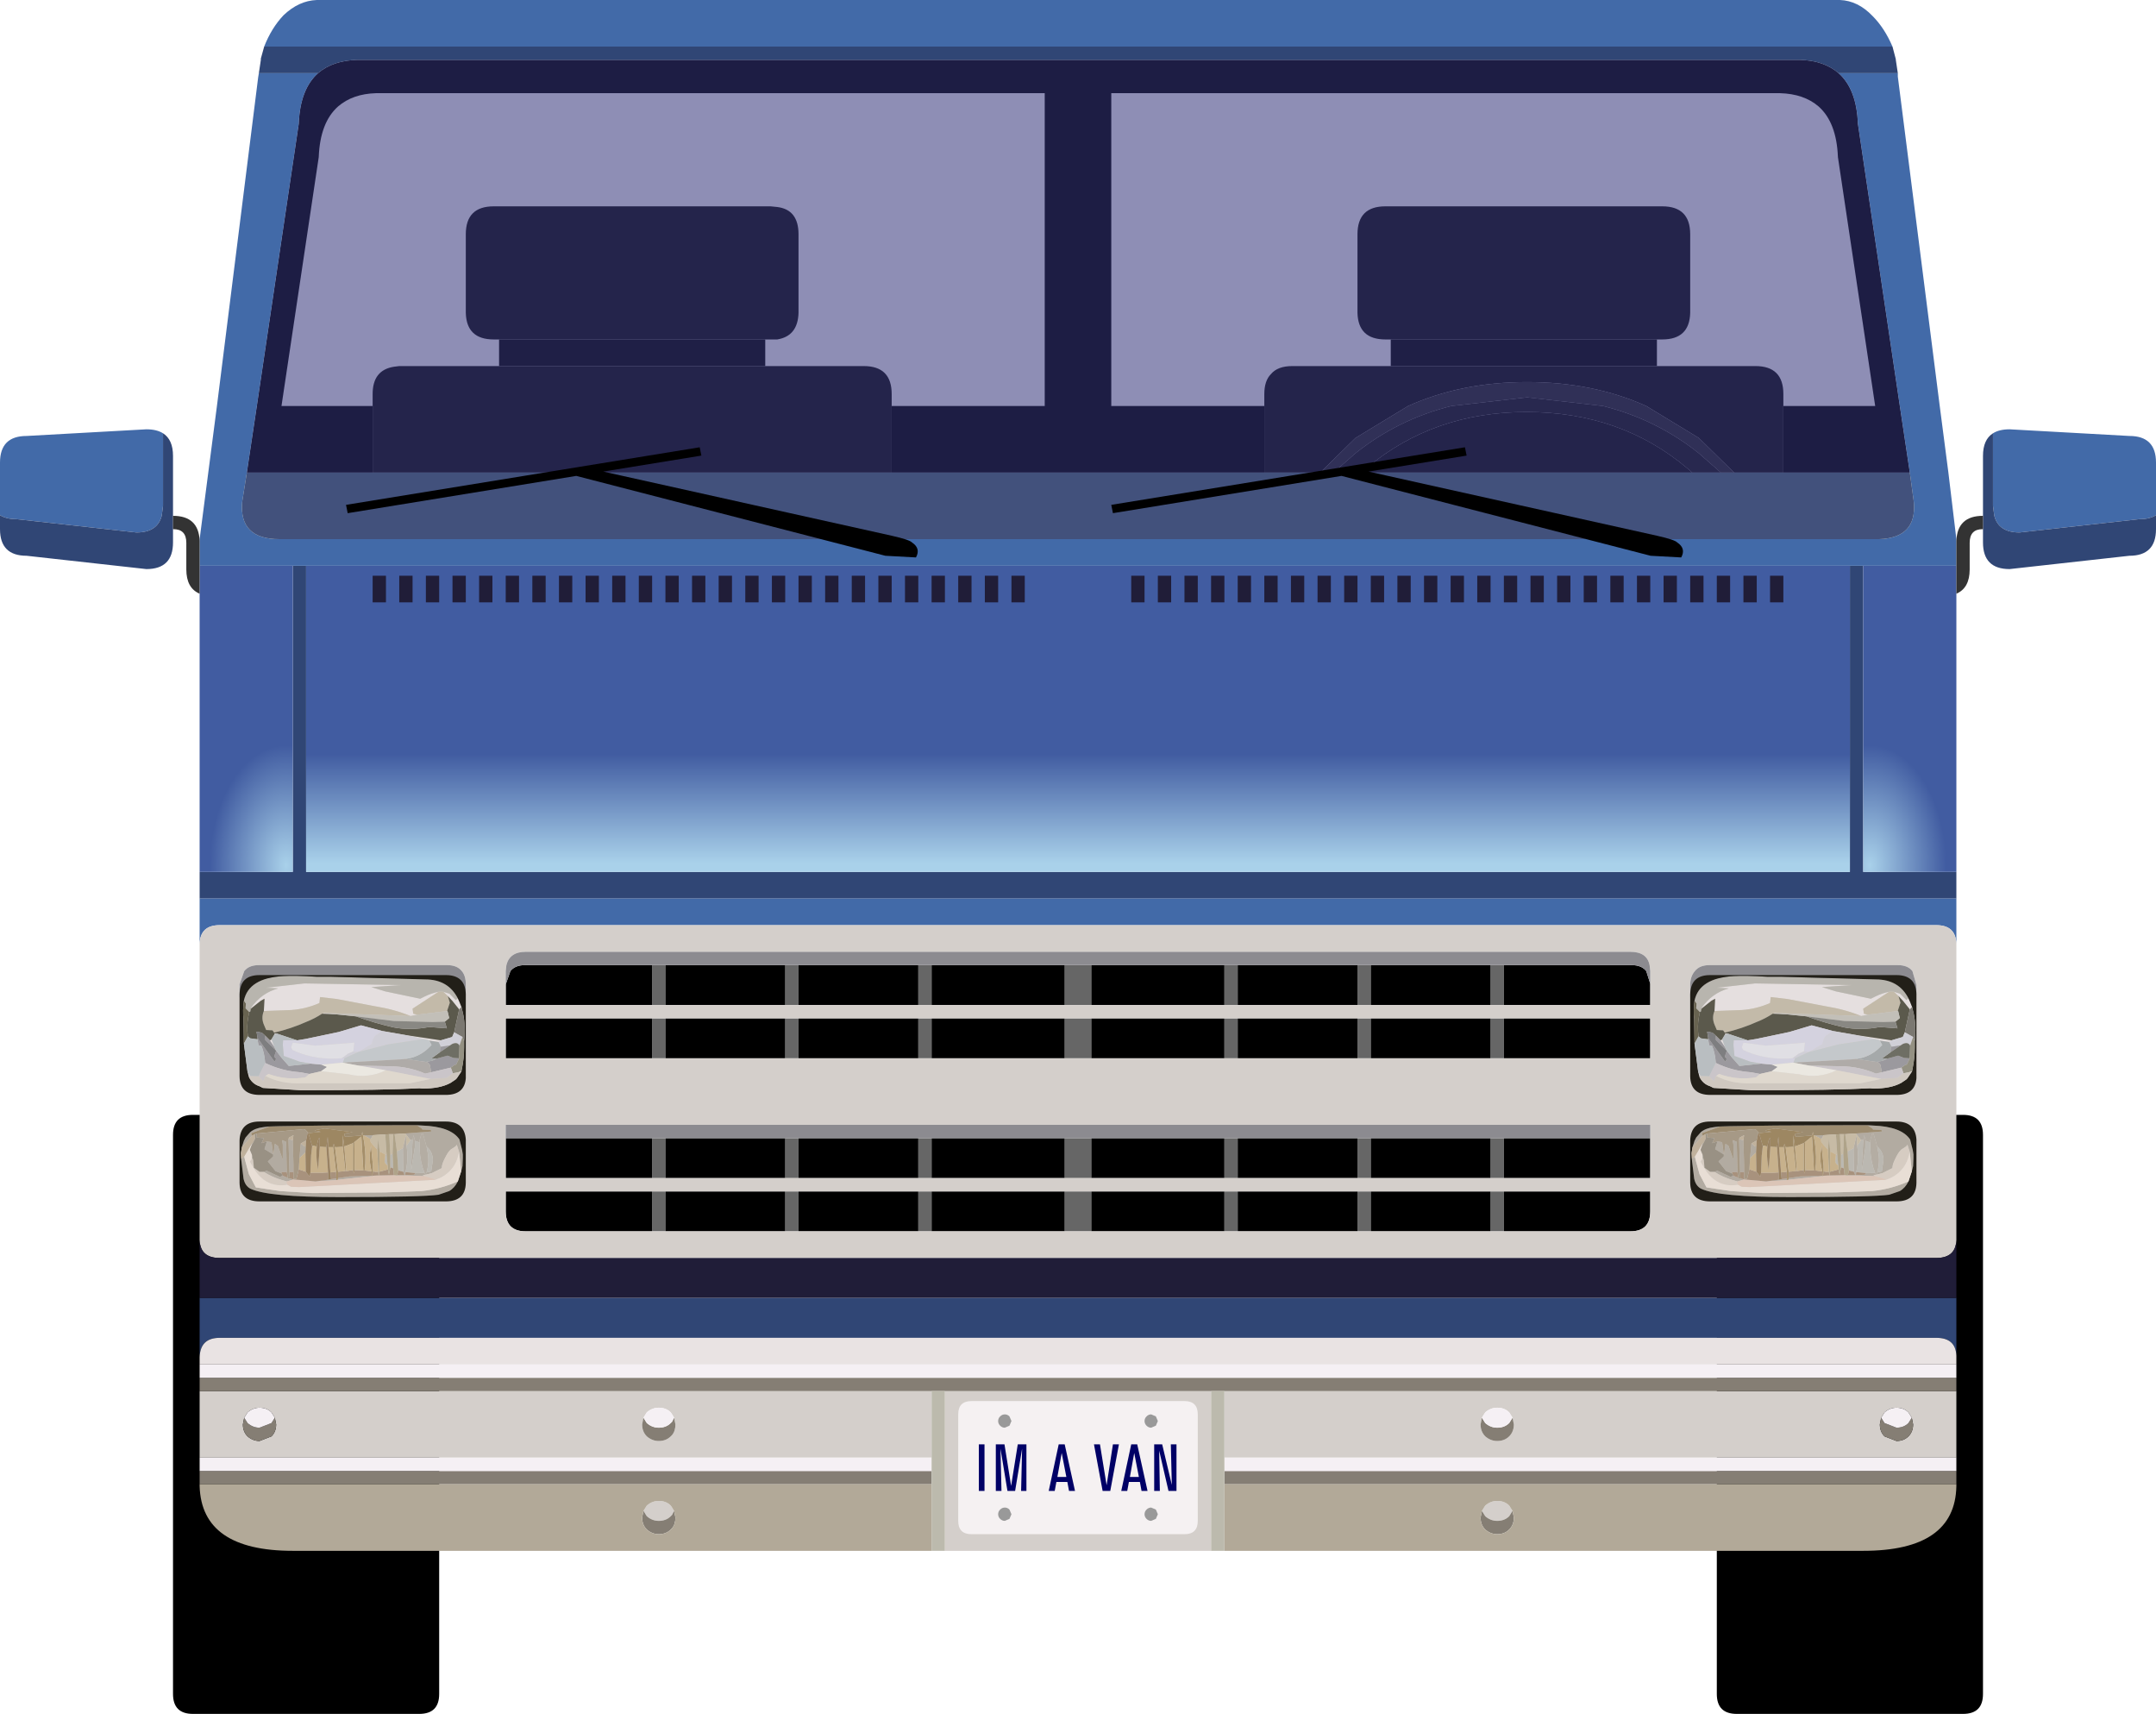 <?xml version="1.0" encoding="UTF-8" standalone="no"?>
<svg xmlns:ffdec="https://www.free-decompiler.com/flash" xmlns:xlink="http://www.w3.org/1999/xlink" ffdec:objectType="frame" height="128.75px" width="162.0px" xmlns="http://www.w3.org/2000/svg">
  <g transform="matrix(1.0, 0.0, 0.0, 1.0, 81.0, 58.25)">
    <use ffdec:characterId="1024" ffdec:characterName="VanTireMC" height="45.0" transform="matrix(1.0, 0.0, 0.0, 1.0, 48.0, 25.5)" width="20.0" xlink:href="#sprite0"/>
    <use ffdec:characterId="1024" ffdec:characterName="VanTireMC" height="45.0" transform="matrix(1.0, 0.0, 0.0, 1.0, -68.0, 25.5)" width="20.0" xlink:href="#sprite0"/>
    <use ffdec:characterId="677" height="116.5" transform="matrix(1.0, 0.0, 0.0, 1.0, -81.0, -58.25)" width="162.0" xlink:href="#sprite1"/>
  </g>
  <defs>
    <g id="sprite0" transform="matrix(1.0, 0.0, 0.0, 1.0, 10.0, 22.5)">
      <use ffdec:characterId="1023" height="45.0" transform="matrix(1.0, 0.0, 0.0, 1.0, -10.0, -22.5)" width="20.0" xlink:href="#shape0"/>
    </g>
    <g id="shape0" transform="matrix(1.0, 0.0, 0.0, 1.0, 10.0, 22.5)">
      <path d="M8.5 -22.5 Q10.0 -22.5 10.0 -21.0 L10.0 21.0 Q10.0 22.5 8.5 22.5 L-8.5 22.5 Q-10.0 22.5 -10.0 21.0 L-10.0 -21.0 Q-10.0 -22.5 -8.5 -22.5 L8.5 -22.5" fill="#000000" fill-rule="evenodd" stroke="none"/>
    </g>
    <g id="sprite1" transform="matrix(1.0, 0.0, 0.0, 1.0, 81.0, 58.25)">
      <use ffdec:characterId="662" height="116.5" transform="matrix(1.0, 0.0, 0.0, 1.0, -66.0, -58.25)" width="132.0" xlink:href="#shape1"/>
      <use ffdec:characterId="664" height="36.0" transform="matrix(1.0, 0.0, 0.0, 1.0, -62.8, -53.75)" width="125.6" xlink:href="#sprite2"/>
      <use ffdec:characterId="666" height="18.0" transform="matrix(0.5, 0.0, 0.0, 0.5, -63.0, 15.0)" width="34.0" xlink:href="#sprite3"/>
      <use ffdec:characterId="666" height="18.0" transform="matrix(0.5, 0.0, 0.0, 0.5, 46.0, 15.0)" width="34.0" xlink:href="#sprite3"/>
      <use ffdec:characterId="668" height="12.0" transform="matrix(0.5, 0.0, 0.0, 0.5, -63.0, 26.0)" width="34.0" xlink:href="#sprite4"/>
      <use ffdec:characterId="668" height="12.0" transform="matrix(0.5, 0.0, 0.0, 0.5, 46.0, 26.0)" width="34.0" xlink:href="#sprite4"/>
      <use ffdec:characterId="670" height="20.0" transform="matrix(0.5, 0.0, 0.0, 0.5, -9.0, 47.0)" width="36.0" xlink:href="#sprite5"/>
      <use ffdec:characterId="672" height="4.0" transform="matrix(0.5, 0.0, 0.0, 0.5, -53.0, -15.0)" width="98.0" xlink:href="#sprite6"/>
      <use ffdec:characterId="672" height="4.0" transform="matrix(0.5, 0.0, 0.0, 0.5, 4.0, -15.0)" width="98.0" xlink:href="#sprite6"/>
      <use ffdec:characterId="674" height="16.85" transform="matrix(0.5, 0.0, 0.0, 0.5, 2.5, -24.65)" width="85.9" xlink:href="#sprite7"/>
      <use ffdec:characterId="674" height="16.85" transform="matrix(0.5, 0.0, 0.0, 0.5, -55.0, -24.65)" width="85.9" xlink:href="#sprite7"/>
      <use ffdec:characterId="676" height="24.7" transform="matrix(0.5, 0.0, 0.0, 0.5, 66.0, -26.0)" width="30.0" xlink:href="#sprite8"/>
      <use ffdec:characterId="676" height="24.7" transform="matrix(-0.5, 0.0, 0.0, 0.5, -66.0, -26.0)" width="30.0" xlink:href="#sprite8"/>
    </g>
    <g id="shape1" transform="matrix(1.0, 0.0, 0.0, 1.0, 66.0, 58.25)">
      <path d="M53.0 -27.75 L58.35 -27.75 59.9 -27.75 57.1 -46.45 Q57.0 -49.05 55.65 -50.25 54.55 -51.2 52.75 -51.25 L2.5 -51.25 2.5 -27.75 12.0 -27.75 14.0 -27.75 14.0 -22.75 12.0 -22.75 -0.05 -22.75 -3.05 -22.75 -11.0 -22.75 -11.5 -22.75 -14.0 -22.75 -14.0 -27.75 -11.5 -27.75 -11.0 -27.75 -3.05 -27.75 -2.5 -27.75 -2.5 -51.25 -52.75 -51.25 Q-54.5 -51.2 -55.6 -50.25 -56.95 -49.05 -57.05 -46.45 L-59.85 -27.75 -53.0 -27.75 -53.0 -22.75 -60.6 -22.75 -62.1 -22.75 -62.45 -22.75 -61.7 -27.75 -58.55 -48.95 Q-58.45 -51.55 -57.1 -52.75 -56.0 -53.7 -54.15 -53.75 L-34.2 -53.75 -30.5 -53.75 -22.6 -53.75 -18.5 -53.75 -11.5 -53.75 -11.0 -53.75 -3.05 -53.75 -0.05 -53.75 12.0 -53.75 14.5 -53.75 54.25 -53.75 Q56.05 -53.7 57.15 -52.75 58.5 -51.55 58.6 -48.95 L61.75 -27.75 62.5 -22.75 62.1 -22.75 60.6 -22.75 53.0 -22.75 53.0 -27.75" fill="#1e1e1e" fill-rule="evenodd" stroke="none"/>
      <path d="M57.15 -52.75 Q56.05 -53.7 54.25 -53.75 L14.5 -53.75 12.0 -53.75 -0.05 -53.75 -3.05 -53.75 -11.0 -53.75 -11.5 -53.75 -18.5 -53.75 -22.6 -53.75 -30.5 -53.75 -34.2 -53.75 -54.15 -53.75 Q-56.0 -53.7 -57.1 -52.75 L-61.55 -52.75 -61.4 -53.75 -61.4 -53.85 -61.15 -54.75 -34.2 -54.75 -30.5 -54.75 -22.6 -54.75 -18.5 -54.75 -11.5 -54.75 -11.0 -54.75 -3.05 -54.75 -0.05 -54.75 12.0 -54.75 14.5 -54.75 61.2 -54.75 61.45 -53.8 61.45 -53.75 61.6 -52.75 57.15 -52.75 M66.0 7.25 L66.0 9.25 -66.0 9.25 -66.0 7.25 -59.0 7.25 -59.0 4.25 -59.0 4.0 -59.0 3.5 -59.0 0.0 -59.0 -0.75 -59.0 -1.0 -59.0 -15.75 -58.0 -15.75 -58.0 -1.0 -58.0 -0.75 -58.0 0.0 -58.0 3.5 -58.0 4.0 -58.0 4.25 -58.0 7.25 58.0 7.25 58.0 4.25 58.0 4.0 58.0 3.5 58.0 0.0 58.0 -0.75 58.0 -1.0 58.0 -15.75 59.0 -15.75 59.0 -1.0 59.0 -0.75 59.0 0.0 59.0 3.5 59.0 4.0 59.0 4.25 59.0 7.25 66.0 7.25 M66.0 39.25 L66.0 43.6 Q65.95 42.25 64.5 42.25 L14.5 42.25 12.0 42.25 -0.05 42.25 -3.05 42.25 -11.0 42.25 -11.5 42.25 -18.5 42.25 -22.6 42.25 -30.5 42.25 -34.2 42.25 -64.5 42.25 Q-65.95 42.25 -66.0 43.7 L-66.0 39.25 -34.2 39.25 -30.5 39.25 -22.6 39.25 -18.5 39.25 -11.5 39.25 -11.0 39.25 -3.05 39.25 -0.05 39.25 12.0 39.25 14.5 39.25 66.0 39.25" fill="#304675" fill-rule="evenodd" stroke="none"/>
      <path d="M62.5 -22.75 L61.75 -27.75 58.6 -48.95 Q58.5 -51.55 57.15 -52.75 L61.6 -52.75 61.6 -52.5 64.75 -27.75 65.4 -22.75 66.0 -17.75 66.0 -15.75 59.0 -15.75 58.0 -15.75 52.0 -15.75 50.4 -15.75 17.0 -15.75 15.5 -15.75 14.5 -15.75 12.0 -15.75 -0.05 -15.75 -3.05 -15.75 -11.0 -15.75 -11.5 -15.75 -18.5 -15.75 -22.6 -15.75 -30.5 -15.75 -34.2 -15.75 -58.0 -15.75 -59.0 -15.75 -66.0 -15.75 -66.0 -17.75 -65.35 -22.75 -64.7 -27.75 -61.6 -52.45 -61.55 -52.75 -57.1 -52.75 Q-58.45 -51.55 -58.55 -48.95 L-61.7 -27.75 -62.45 -22.75 -62.8 -20.55 Q-63.05 -17.75 -60.0 -17.75 L-34.2 -17.75 -30.5 -17.75 -22.6 -17.75 -18.5 -17.75 -11.5 -17.75 -11.0 -17.75 -3.05 -17.75 -0.05 -17.75 12.0 -17.75 14.5 -17.75 15.75 -17.75 17.65 -17.75 49.8 -17.75 51.75 -17.75 60.2 -17.75 Q63.05 -17.85 62.8 -20.55 L62.5 -22.75 M-61.15 -54.75 Q-60.6 -56.15 -59.7 -57.1 -58.55 -58.2 -57.2 -58.25 L-56.85 -58.25 -34.2 -58.25 -30.5 -58.25 -22.6 -58.25 -18.5 -58.25 -11.5 -58.25 -11.0 -58.25 -3.05 -58.25 -0.05 -58.25 12.0 -58.25 14.5 -58.25 57.25 -58.25 Q58.6 -58.2 59.7 -57.05 60.6 -56.15 61.2 -54.75 L14.5 -54.75 12.0 -54.75 -0.05 -54.75 -3.05 -54.75 -11.0 -54.75 -11.5 -54.75 -18.5 -54.75 -22.6 -54.75 -30.5 -54.75 -34.2 -54.75 -61.15 -54.75 M66.0 9.25 L66.0 12.65 Q65.95 11.25 64.5 11.25 L-64.5 11.25 Q-65.95 11.25 -66.0 12.65 L-66.0 9.25 66.0 9.25" fill="#426aa8" fill-rule="evenodd" stroke="none"/>
      <path d="M53.0 -27.75 L53.0 -22.75 49.3 -22.75 46.65 -25.35 42.7 -27.75 Q38.7 -29.55 33.75 -29.55 28.8 -29.55 24.8 -27.75 L20.85 -25.35 18.2 -22.75 14.5 -22.75 14.0 -22.75 14.0 -27.75 14.0 -27.9 14.0 -28.65 Q14.0 -29.65 14.5 -30.15 15.0 -30.75 16.1 -30.75 L21.55 -30.75 23.5 -30.75 43.5 -30.75 45.45 -30.75 50.9 -30.75 Q53.0 -30.75 53.0 -28.65 L53.0 -27.9 53.0 -27.75 M-53.0 -22.75 L-53.0 -27.75 -53.0 -27.9 -53.0 -28.65 Q-53.0 -30.45 -51.4 -30.7 L-51.0 -30.75 -45.45 -30.75 -43.5 -30.75 -34.2 -30.75 -30.5 -30.75 -23.5 -30.75 -22.6 -30.75 -21.55 -30.75 -18.5 -30.75 -16.1 -30.75 Q-14.0 -30.75 -14.0 -28.65 L-14.0 -27.9 -14.0 -27.75 -14.0 -22.75 -18.5 -22.75 -22.6 -22.75 -30.5 -22.75 -34.2 -22.75 -53.0 -22.75 M23.5 -32.75 L23.1 -32.75 Q21.05 -32.75 21.0 -34.75 L21.0 -40.65 Q21.0 -42.75 23.1 -42.75 L43.9 -42.75 Q46.0 -42.75 46.0 -40.65 L46.0 -34.75 Q45.95 -32.75 43.9 -32.75 L43.5 -32.75 23.5 -32.75 M21.3 -22.75 L21.7 -23.1 Q26.7 -27.3 33.7 -27.3 40.75 -27.3 45.75 -23.1 L46.15 -22.75 21.3 -22.75 M-43.5 -32.75 L-43.9 -32.75 Q-45.95 -32.75 -46.0 -34.75 L-46.0 -40.65 Q-46.0 -42.75 -43.9 -42.75 L-34.2 -42.75 -30.5 -42.75 -23.1 -42.75 -22.6 -42.7 Q-21.0 -42.5 -21.0 -40.65 L-21.0 -34.75 Q-21.05 -33.0 -22.6 -32.75 L-23.1 -32.75 -23.5 -32.75 -30.5 -32.75 -34.2 -32.75 -43.5 -32.75" fill="#2b2b2b" fill-rule="evenodd" stroke="none"/>
      <path d="M23.5 -30.75 L23.5 -32.75 43.5 -32.75 43.5 -30.75 23.5 -30.75 M-43.5 -32.75 L-34.2 -32.75 -30.5 -32.75 -23.5 -32.75 -23.5 -30.75 -30.5 -30.75 -34.2 -30.75 -43.5 -30.75 -43.5 -32.75" fill="#222222" fill-rule="evenodd" stroke="none"/>
      <path d="M18.2 -22.75 L20.85 -25.35 24.8 -27.75 Q28.8 -29.55 33.75 -29.55 38.7 -29.55 42.7 -27.75 L46.65 -25.35 49.3 -22.75 48.3 -22.75 46.65 -24.2 Q43.45 -26.75 39.45 -27.75 L33.75 -28.4 28.05 -27.75 Q24.05 -26.75 20.85 -24.2 L19.2 -22.75 18.2 -22.75" fill="#444444" fill-rule="evenodd" stroke="none"/>
      <path d="M19.2 -22.75 L20.85 -24.2 Q24.05 -26.75 28.05 -27.75 L33.75 -28.4 39.45 -27.75 Q43.45 -26.75 46.65 -24.2 L48.3 -22.75 46.15 -22.75 45.75 -23.1 Q40.75 -27.3 33.7 -27.3 26.7 -27.3 21.7 -23.1 L21.3 -22.75 19.2 -22.75" fill="#333333" fill-rule="evenodd" stroke="none"/>
      <path d="M53.0 -22.75 L60.6 -22.75 62.1 -22.75 62.5 -22.75 62.8 -20.55 Q63.05 -17.85 60.2 -17.75 L51.75 -17.75 49.8 -17.75 17.65 -17.75 15.75 -17.75 14.5 -17.75 12.0 -17.75 -0.05 -17.75 -3.05 -17.75 -11.0 -17.75 -11.5 -17.75 -18.5 -17.75 -22.6 -17.75 -30.5 -17.75 -34.2 -17.75 -60.0 -17.75 Q-63.05 -17.75 -62.8 -20.55 L-62.45 -22.75 -62.1 -22.75 -60.6 -22.75 -53.0 -22.75 -34.2 -22.75 -30.5 -22.75 -22.6 -22.75 -18.5 -22.75 -14.0 -22.75 -11.5 -22.75 -11.0 -22.75 -3.05 -22.75 -0.05 -22.75 12.0 -22.75 14.0 -22.75 14.5 -22.75 18.2 -22.75 19.2 -22.75 21.3 -22.75 46.15 -22.75 48.3 -22.75 49.3 -22.75 53.0 -22.75" fill="#68868e" fill-rule="evenodd" stroke="none"/>
      <path d="M-32.0 14.25 L-31.0 14.25 -31.0 17.25 -32.0 17.25 -32.0 14.25 M-22.0 14.25 L-21.0 14.25 -21.0 17.25 -22.0 17.25 -22.0 14.25 M-12.0 14.25 L-11.0 14.25 -11.0 17.25 -12.0 17.25 -12.0 14.25 M-1.0 14.25 L1.0 14.25 1.0 17.25 -1.0 17.25 -1.0 14.25 M11.0 14.25 L12.0 14.25 12.0 17.25 11.0 17.25 11.0 14.25 M21.0 14.25 L22.0 14.25 22.0 17.25 21.0 17.25 21.0 14.25 M31.0 14.25 L32.0 14.25 32.0 17.25 31.0 17.25 31.0 14.25 M32.0 21.25 L31.0 21.25 31.0 18.25 32.0 18.25 32.0 21.25 M22.0 21.25 L21.0 21.25 21.0 18.25 22.0 18.25 22.0 21.25 M12.0 21.25 L11.0 21.25 11.0 18.25 12.0 18.25 12.0 21.25 M1.0 21.25 L-1.0 21.25 -1.0 18.25 1.0 18.25 1.0 21.25 M-11.0 21.25 L-12.0 21.25 -12.0 18.25 -11.0 18.25 -11.0 21.25 M-21.0 21.25 L-22.0 21.25 -22.0 18.25 -21.0 18.25 -21.0 21.25 M-31.0 21.25 L-32.0 21.25 -32.0 18.25 -31.0 18.25 -31.0 21.25 M32.0 34.25 L31.0 34.25 31.0 31.25 32.0 31.25 32.0 34.25 M22.0 34.25 L21.0 34.25 21.0 31.25 22.0 31.25 22.0 34.25 M12.0 34.25 L11.0 34.25 11.0 31.25 12.0 31.25 12.0 34.25 M1.0 34.25 L-1.0 34.25 -1.0 31.25 1.0 31.25 1.0 34.25 M-11.0 34.25 L-12.0 34.25 -12.0 31.25 -11.0 31.25 -11.0 34.25 M-21.0 34.25 L-22.0 34.25 -22.0 31.25 -21.0 31.25 -21.0 34.25 M-31.0 34.25 L-32.0 34.25 -32.0 31.25 -31.0 31.25 -31.0 34.25 M32.0 30.25 L31.0 30.25 31.0 27.25 32.0 27.25 32.0 30.25 M22.0 30.25 L21.0 30.25 21.0 27.25 22.0 27.25 22.0 30.25 M12.0 30.25 L11.0 30.25 11.0 27.25 12.0 27.25 12.0 30.25 M1.0 30.25 L-1.0 30.25 -1.0 27.25 1.0 27.25 1.0 30.25 M-11.0 30.25 L-12.0 30.25 -12.0 27.25 -11.0 27.25 -11.0 30.25 M-21.0 30.25 L-22.0 30.25 -22.0 27.25 -21.0 27.25 -21.0 30.25 M-31.0 30.25 L-32.0 30.25 -32.0 27.25 -31.0 27.25 -31.0 30.25" fill="#666666" fill-rule="evenodd" stroke="none"/>
      <path d="M32.0 14.25 L41.6 14.25 Q42.35 14.25 42.7 14.7 L43.0 15.65 43.0 17.25 32.0 17.25 32.0 14.25 M-43.0 15.7 L-42.65 14.7 Q-42.3 14.25 -41.55 14.25 L-32.0 14.25 -32.0 17.25 -43.0 17.25 -43.0 15.7 M-31.0 14.25 L-22.0 14.25 -22.0 17.25 -31.0 17.25 -31.0 14.25 M-21.0 14.25 L-12.0 14.25 -12.0 17.25 -21.0 17.25 -21.0 14.25 M-11.0 14.25 L-1.0 14.25 -1.0 17.25 -11.0 17.25 -11.0 14.25 M1.0 14.25 L11.0 14.25 11.0 17.25 1.0 17.25 1.0 14.25 M12.0 14.25 L21.0 14.25 21.0 17.25 12.0 17.25 12.0 14.25 M22.0 14.25 L31.0 14.25 31.0 17.25 22.0 17.25 22.0 14.25 M32.0 18.25 L43.0 18.25 43.0 21.25 32.0 21.25 32.0 18.25 M31.0 21.25 L22.0 21.25 22.0 18.25 31.0 18.25 31.0 21.25 M21.0 21.25 L12.0 21.25 12.0 18.25 21.0 18.25 21.0 21.25 M11.0 21.25 L1.0 21.25 1.0 18.25 11.0 18.25 11.0 21.25 M-1.0 21.25 L-11.0 21.25 -11.0 18.25 -1.0 18.25 -1.0 21.25 M-12.0 21.25 L-21.0 21.25 -21.0 18.25 -12.0 18.25 -12.0 21.25 M-22.0 21.25 L-31.0 21.25 -31.0 18.25 -22.0 18.25 -22.0 21.25 M-32.0 21.25 L-43.0 21.25 -43.0 18.25 -32.0 18.25 -32.0 21.25 M32.0 31.25 L43.0 31.25 43.0 32.75 Q43.0 34.25 41.5 34.25 L32.0 34.25 32.0 31.25 M31.0 34.25 L22.0 34.25 22.0 31.25 31.0 31.25 31.0 34.25 M21.0 34.25 L12.0 34.25 12.0 31.25 21.0 31.25 21.0 34.25 M11.0 34.25 L1.0 34.25 1.0 31.25 11.0 31.25 11.0 34.25 M-1.0 34.25 L-11.0 34.25 -11.0 31.25 -1.0 31.25 -1.0 34.25 M-12.0 34.25 L-21.0 34.25 -21.0 31.25 -12.0 31.25 -12.0 34.25 M-22.0 34.25 L-31.0 34.25 -31.0 31.25 -22.0 31.25 -22.0 34.25 M-32.0 34.25 L-41.5 34.25 Q-43.0 34.25 -43.0 32.75 L-43.0 31.25 -32.0 31.25 -32.0 34.25 M43.0 27.25 L43.0 30.25 32.0 30.25 32.0 27.25 43.0 27.25 M31.0 30.25 L22.0 30.25 22.0 27.25 31.0 27.25 31.0 30.25 M21.0 30.25 L12.0 30.25 12.0 27.25 21.0 27.25 21.0 30.25 M11.0 30.25 L1.0 30.25 1.0 27.25 11.0 27.25 11.0 30.25 M-1.0 30.25 L-11.0 30.25 -11.0 27.25 -1.0 27.25 -1.0 30.25 M-12.0 30.25 L-21.0 30.25 -21.0 27.25 -12.0 27.25 -12.0 30.25 M-22.0 30.25 L-31.0 30.25 -31.0 27.25 -22.0 27.25 -22.0 30.25 M-32.0 30.25 L-43.0 30.25 -43.0 27.25 -32.0 27.25 -32.0 30.25" fill="#000000" fill-rule="evenodd" stroke="none"/>
      <path d="M66.0 12.65 L66.0 34.9 Q65.95 36.25 64.5 36.25 L-64.5 36.25 Q-65.95 36.25 -66.0 34.9 L-66.0 12.65 Q-65.95 11.25 -64.5 11.25 L64.5 11.25 Q65.95 11.25 66.0 12.65 M66.0 46.25 L66.0 51.25 14.5 51.25 12.0 51.25 11.0 51.25 11.0 46.25 12.0 46.25 14.5 46.25 66.0 46.25 M10.0 58.25 L-0.05 58.25 -3.05 58.25 -10.0 58.25 -10.0 46.25 -3.05 46.25 -0.05 46.25 10.0 46.25 10.0 58.25 M-66.0 51.25 L-66.0 46.25 -34.2 46.25 -30.5 46.25 -22.6 46.25 -18.5 46.25 -11.5 46.25 -11.0 46.25 -11.0 51.25 -11.5 51.25 -18.5 51.25 -22.6 51.25 -30.5 51.25 -34.2 51.25 -66.0 51.25 M61.6 14.25 L47.45 14.25 Q46.7 14.25 46.35 14.7 46.0 15.1 46.0 15.75 L46.0 16.7 46.05 16.5 Q46.15 15.25 47.5 15.25 L61.5 15.25 Q62.85 15.25 63.0 16.5 L63.0 16.7 63.0 15.75 62.7 14.7 Q62.35 14.25 61.6 14.25 M43.0 15.65 L43.0 14.7 42.95 14.25 Q42.75 13.25 41.5 13.25 L-41.5 13.25 Q-42.7 13.25 -42.95 14.25 L-43.0 14.7 -43.0 15.7 -43.0 17.25 -32.0 17.25 -31.0 17.25 -22.0 17.25 -21.0 17.25 -12.0 17.25 -11.0 17.25 -1.0 17.25 1.0 17.25 11.0 17.25 12.0 17.25 21.0 17.25 22.0 17.25 31.0 17.25 32.0 17.25 43.0 17.25 43.0 15.65 M32.0 21.25 L43.0 21.25 43.0 18.25 32.0 18.25 31.0 18.25 22.0 18.25 21.0 18.25 12.0 18.25 11.0 18.25 1.0 18.25 -1.0 18.25 -11.0 18.25 -12.0 18.25 -21.0 18.25 -22.0 18.25 -31.0 18.25 -32.0 18.25 -43.0 18.25 -43.0 21.25 -32.0 21.25 -31.0 21.25 -22.0 21.25 -21.0 21.25 -12.0 21.25 -11.0 21.25 -1.0 21.25 1.0 21.25 11.0 21.25 12.0 21.25 21.0 21.25 22.0 21.25 31.0 21.25 32.0 21.25 M62.65 48.25 L62.4 47.85 Q62.05 47.5 61.5 47.5 61.0 47.5 60.6 47.85 L60.35 48.25 60.25 48.75 Q60.25 49.3 60.6 49.65 L61.5 50.0 Q62.05 50.0 62.4 49.65 62.75 49.3 62.75 48.75 L62.65 48.25 M32.0 34.25 L41.5 34.25 Q43.0 34.25 43.0 32.75 L43.0 31.25 32.0 31.25 31.0 31.25 22.0 31.25 21.0 31.25 12.0 31.25 11.0 31.25 1.0 31.25 -1.0 31.25 -11.0 31.25 -12.0 31.25 -21.0 31.25 -22.0 31.25 -31.0 31.25 -32.0 31.25 -43.0 31.25 -43.0 32.75 Q-43.0 34.25 -41.5 34.25 L-32.0 34.25 -31.0 34.25 -22.0 34.25 -21.0 34.25 -12.0 34.25 -11.0 34.25 -1.0 34.25 1.0 34.25 11.0 34.25 12.0 34.25 21.0 34.25 22.0 34.25 31.0 34.25 32.0 34.25 M43.0 27.25 L43.0 26.25 -43.0 26.25 -43.0 27.25 -43.0 30.25 -32.0 30.25 -31.0 30.25 -22.0 30.25 -21.0 30.25 -12.0 30.25 -11.0 30.25 -1.0 30.25 1.0 30.25 11.0 30.25 12.0 30.25 21.0 30.25 22.0 30.25 31.0 30.25 32.0 30.25 43.0 30.25 43.0 27.25 M30.35 48.25 L30.25 48.75 Q30.25 49.3 30.6 49.65 31.0 50.0 31.5 50.0 32.05 50.0 32.4 49.65 32.75 49.3 32.75 48.75 L32.65 48.25 32.4 47.85 Q32.05 47.5 31.5 47.5 31.0 47.5 30.6 47.85 L30.35 48.25 M32.65 55.25 L32.4 55.65 Q32.05 56.0 31.5 56.0 31.0 56.0 30.6 55.65 L30.35 55.25 30.6 54.85 Q31.0 54.5 31.5 54.5 32.05 54.5 32.4 54.85 L32.65 55.25 M-30.35 48.25 L-30.5 48.0 -30.6 47.85 Q-30.95 47.5 -31.5 47.5 -32.0 47.5 -32.4 47.85 L-32.65 48.25 -32.75 48.75 Q-32.75 49.3 -32.4 49.65 -32.0 50.0 -31.5 50.0 -30.95 50.0 -30.6 49.65 L-30.5 49.55 Q-30.25 49.25 -30.25 48.75 L-30.35 48.25 M-47.4 14.25 L-61.55 14.25 Q-62.3 14.25 -62.65 14.7 L-63.0 15.7 -63.0 16.7 -62.95 16.5 Q-62.85 15.25 -61.5 15.25 L-47.5 15.25 Q-46.15 15.25 -46.0 16.5 L-46.0 16.7 -46.0 15.7 Q-46.0 15.05 -46.3 14.7 -46.65 14.25 -47.4 14.25 M-62.65 48.25 L-62.75 48.75 Q-62.75 49.3 -62.4 49.65 -62.0 50.0 -61.5 50.0 L-60.6 49.65 Q-60.25 49.3 -60.25 48.75 L-60.35 48.25 -60.6 47.85 Q-60.95 47.5 -61.5 47.5 -62.0 47.5 -62.4 47.85 L-62.65 48.25 M-32.65 55.25 L-32.4 54.85 Q-32.0 54.5 -31.5 54.5 -30.95 54.5 -30.6 54.85 L-30.5 55.0 -30.35 55.25 -30.5 55.55 -30.6 55.65 Q-30.95 56.0 -31.5 56.0 -32.0 56.0 -32.4 55.65 L-32.65 55.25" fill="#d4cfcb" fill-rule="evenodd" stroke="none"/>
      <path d="M61.6 14.25 Q62.35 14.25 62.7 14.7 L63.0 15.75 63.0 16.7 63.0 16.5 Q62.85 15.25 61.5 15.25 L47.5 15.25 Q46.15 15.25 46.05 16.5 L46.0 16.7 46.0 15.75 Q46.0 15.1 46.35 14.7 46.7 14.25 47.45 14.25 L61.6 14.25 M43.0 15.65 L42.7 14.7 Q42.35 14.25 41.6 14.25 L32.0 14.25 31.0 14.25 22.0 14.25 21.0 14.25 12.0 14.25 11.0 14.25 1.0 14.25 -1.0 14.25 -11.0 14.25 -12.0 14.25 -21.0 14.25 -22.0 14.25 -31.0 14.25 -32.0 14.25 -41.55 14.25 Q-42.3 14.25 -42.65 14.7 L-43.0 15.7 -43.0 14.7 -42.95 14.25 Q-42.7 13.25 -41.5 13.25 L41.5 13.25 Q42.75 13.25 42.95 14.25 L43.0 14.7 43.0 15.65 M-43.0 27.25 L-43.0 26.25 43.0 26.25 43.0 27.25 32.0 27.25 31.0 27.25 22.0 27.25 21.0 27.25 12.0 27.25 11.0 27.25 1.0 27.25 -1.0 27.25 -11.0 27.25 -12.0 27.25 -21.0 27.25 -22.0 27.25 -31.0 27.25 -32.0 27.25 -43.0 27.25 M-47.4 14.25 Q-46.65 14.25 -46.3 14.7 -46.0 15.05 -46.0 15.7 L-46.0 16.7 -46.0 16.5 Q-46.15 15.25 -47.5 15.25 L-61.5 15.25 Q-62.85 15.25 -62.95 16.5 L-63.0 16.7 -63.0 15.7 -62.65 14.7 Q-62.3 14.25 -61.55 14.25 L-47.4 14.25" fill="#8c8b90" fill-rule="evenodd" stroke="none"/>
      <path d="M66.0 45.25 L66.0 46.25 14.5 46.25 12.0 46.25 11.0 46.25 10.0 46.25 -0.05 46.25 -3.05 46.25 -10.0 46.25 -11.0 46.25 -11.5 46.25 -18.5 46.25 -22.6 46.25 -30.5 46.25 -34.2 46.25 -66.0 46.25 -66.0 45.25 -34.2 45.25 -30.5 45.25 -22.6 45.25 -18.5 45.25 -11.5 45.25 -11.0 45.25 -3.05 45.25 -0.05 45.25 12.0 45.25 14.5 45.25 66.0 45.25 M66.0 52.25 L66.0 53.25 14.5 53.25 12.0 53.25 11.0 53.25 11.0 52.25 12.0 52.25 14.5 52.25 66.0 52.25 M-66.0 53.25 L-66.0 52.25 -34.2 52.25 -30.5 52.25 -22.6 52.25 -18.5 52.25 -11.5 52.25 -11.0 52.25 -11.0 53.25 -11.5 53.25 -18.5 53.25 -22.6 53.25 -30.5 53.25 -34.2 53.25 -66.0 53.25 M62.65 48.25 L62.75 48.75 Q62.75 49.3 62.4 49.65 62.05 50.0 61.5 50.0 L60.6 49.65 Q60.25 49.3 60.25 48.75 L60.35 48.25 60.6 48.65 61.5 49.0 Q62.05 49.0 62.4 48.65 L62.65 48.25 M32.65 48.25 L32.75 48.75 Q32.75 49.3 32.4 49.65 32.05 50.0 31.5 50.0 31.0 50.0 30.6 49.65 30.25 49.3 30.25 48.75 L30.35 48.25 30.6 48.65 Q31.0 49.0 31.5 49.0 32.05 49.0 32.4 48.65 L32.65 48.25 M30.35 55.25 L30.6 55.65 Q31.0 56.0 31.5 56.0 32.05 56.0 32.4 55.65 L32.65 55.25 32.75 55.75 Q32.75 56.3 32.4 56.65 32.05 57.0 31.5 57.0 31.0 57.0 30.6 56.65 30.25 56.3 30.25 55.75 L30.35 55.25 M-30.35 48.25 L-30.25 48.75 Q-30.25 49.25 -30.5 49.55 L-30.6 49.65 Q-30.95 50.0 -31.5 50.0 -32.0 50.0 -32.4 49.65 -32.75 49.3 -32.75 48.75 L-32.65 48.25 -32.4 48.65 Q-32.0 49.0 -31.5 49.0 -30.95 49.0 -30.6 48.65 L-30.5 48.55 -30.35 48.25 M-60.35 48.25 L-60.25 48.75 Q-60.25 49.3 -60.6 49.65 L-61.5 50.0 Q-62.0 50.0 -62.4 49.65 -62.75 49.3 -62.75 48.75 L-62.65 48.25 -62.4 48.65 Q-62.0 49.0 -61.5 49.0 L-60.6 48.65 -60.35 48.25 M-30.35 55.25 L-30.25 55.75 Q-30.25 56.25 -30.5 56.55 L-30.6 56.65 Q-30.95 57.0 -31.5 57.0 -32.0 57.0 -32.4 56.65 -32.75 56.3 -32.75 55.75 L-32.65 55.25 -32.4 55.65 Q-32.0 56.0 -31.5 56.0 -30.95 56.0 -30.6 55.65 L-30.5 55.55 -30.35 55.25" fill="#857e74" fill-rule="evenodd" stroke="none"/>
      <path d="M66.0 44.25 L66.0 45.25 14.5 45.25 12.0 45.25 -0.05 45.25 -3.05 45.25 -11.0 45.25 -11.5 45.25 -18.5 45.25 -22.6 45.25 -30.5 45.25 -34.2 45.25 -66.0 45.25 -66.0 44.25 -34.2 44.25 -30.5 44.25 -22.6 44.25 -18.5 44.25 -11.5 44.25 -11.0 44.25 -3.05 44.25 -0.05 44.25 12.0 44.25 14.5 44.25 66.0 44.25 M66.0 51.25 L66.0 52.25 14.5 52.25 12.0 52.25 11.0 52.25 11.0 51.25 12.0 51.25 14.5 51.25 66.0 51.25 M-66.0 52.25 L-66.0 51.25 -34.2 51.25 -30.5 51.25 -22.6 51.25 -18.5 51.25 -11.5 51.25 -11.0 51.25 -11.0 52.25 -11.5 52.25 -18.5 52.25 -22.6 52.25 -30.5 52.25 -34.2 52.25 -66.0 52.25 M60.35 48.25 L60.6 47.85 Q61.0 47.5 61.5 47.5 62.05 47.5 62.4 47.85 L62.65 48.25 62.4 48.65 Q62.05 49.0 61.5 49.0 L60.6 48.65 60.35 48.25 M30.35 48.25 L30.6 47.85 Q31.0 47.5 31.5 47.5 32.05 47.5 32.4 47.85 L32.65 48.25 32.4 48.65 Q32.05 49.0 31.5 49.0 31.0 49.0 30.6 48.65 L30.35 48.25 M-32.65 48.25 L-32.4 47.85 Q-32.0 47.5 -31.5 47.5 -30.95 47.5 -30.6 47.85 L-30.5 48.0 -30.35 48.25 -30.5 48.55 -30.6 48.65 Q-30.95 49.0 -31.5 49.0 -32.0 49.0 -32.4 48.65 L-32.65 48.25 M-62.65 48.25 L-62.4 47.85 Q-62.0 47.5 -61.5 47.5 -60.95 47.5 -60.6 47.85 L-60.35 48.25 -60.6 48.65 -61.5 49.0 Q-62.0 49.0 -62.4 48.65 L-62.65 48.25" fill="#f5f0f4" fill-rule="evenodd" stroke="none"/>
      <path d="M11.0 58.25 L10.0 58.25 10.0 46.25 11.0 46.25 11.0 51.25 11.0 52.25 11.0 53.25 11.0 58.25 M-10.0 58.25 L-11.0 58.25 -11.0 53.25 -11.0 52.25 -11.0 51.25 -11.0 46.25 -10.0 46.25 -10.0 58.25" fill="#bcbaad" fill-rule="evenodd" stroke="none"/>
      <path d="M66.0 34.9 L66.0 39.25 14.5 39.25 12.0 39.25 -0.05 39.25 -3.05 39.25 -11.0 39.25 -11.5 39.25 -18.5 39.25 -22.6 39.25 -30.5 39.25 -34.2 39.25 -66.0 39.25 -66.0 34.9 Q-65.95 36.25 -64.5 36.25 L64.5 36.25 Q65.95 36.25 66.0 34.9" fill="#201d38" fill-rule="evenodd" stroke="none"/>
      <path d="M66.0 43.6 L66.0 44.25 14.5 44.25 12.0 44.25 -0.05 44.25 -3.05 44.25 -11.0 44.25 -11.5 44.25 -18.5 44.25 -22.6 44.25 -30.5 44.25 -34.2 44.25 -66.0 44.25 -66.0 43.7 Q-65.95 42.25 -64.5 42.25 L-34.2 42.25 -30.5 42.25 -22.6 42.25 -18.5 42.25 -11.5 42.25 -11.0 42.25 -3.05 42.25 -0.05 42.25 12.0 42.25 14.5 42.25 64.5 42.25 Q65.95 42.25 66.0 43.6" fill="#e9e3e3" fill-rule="evenodd" stroke="none"/>
      <path d="M66.0 53.25 L66.0 53.4 Q65.9 58.25 59.0 58.25 L14.5 58.25 12.0 58.25 11.0 58.25 11.0 53.25 12.0 53.25 14.5 53.25 66.0 53.25 M-11.0 58.25 L-11.5 58.25 -18.5 58.25 -22.6 58.25 -30.5 58.25 -34.2 58.25 -59.0 58.25 Q-65.85 58.25 -66.0 53.4 L-66.0 53.25 -34.2 53.25 -30.5 53.25 -22.6 53.25 -18.5 53.25 -11.5 53.25 -11.0 53.25 -11.0 58.25 M30.35 55.25 L30.25 55.75 Q30.25 56.3 30.6 56.65 31.0 57.0 31.5 57.0 32.05 57.0 32.4 56.65 32.75 56.3 32.75 55.75 L32.65 55.25 32.4 54.85 Q32.05 54.5 31.5 54.5 31.0 54.5 30.6 54.85 L30.35 55.25 M-32.65 55.25 L-32.75 55.75 Q-32.75 56.3 -32.4 56.65 -32.0 57.0 -31.5 57.0 -30.95 57.0 -30.6 56.65 L-30.5 56.55 Q-30.25 56.25 -30.25 55.75 L-30.35 55.25 -30.5 55.0 -30.6 54.85 Q-30.95 54.5 -31.5 54.5 -32.0 54.5 -32.4 54.85 L-32.65 55.25" fill="#b2a998" fill-rule="evenodd" stroke="none"/>
      <path d="M-58.0 -15.75 L-34.2 -15.75 -30.5 -15.75 -22.6 -15.75 -18.5 -15.75 -11.5 -15.75 -11.0 -15.75 -3.05 -15.75 -0.05 -15.75 12.0 -15.75 14.5 -15.75 15.5 -15.75 17.0 -15.75 50.4 -15.75 52.0 -15.75 58.0 -15.75 58.0 -1.0 58.0 -0.75 58.0 0.0 58.0 3.5 58.0 4.0 58.0 4.25 58.0 7.25 -58.0 7.25 -58.0 4.25 -58.0 4.0 -58.0 3.5 -58.0 0.0 -58.0 -0.75 -58.0 -1.0 -58.0 -15.75" fill="url(#gradient0)" fill-rule="evenodd" stroke="none"/>
      <path d="M66.0 -15.75 L66.0 -13.4 66.0 -1.0 66.0 -0.75 66.0 0.0 66.0 3.5 66.0 4.0 66.0 4.25 66.0 7.25 59.0 7.25 59.0 4.25 59.0 4.0 59.0 3.5 59.0 0.0 59.0 -0.75 59.0 -1.0 59.0 -15.75 66.0 -15.75" fill="url(#gradient1)" fill-rule="evenodd" stroke="none"/>
      <path d="M-66.0 7.25 L-66.0 4.25 -66.0 4.0 -66.0 3.5 -66.0 0.0 -66.0 -0.75 -66.0 -1.0 -66.0 -15.75 -59.0 -15.75 -59.0 -1.0 -59.0 -0.75 -59.0 0.0 -59.0 3.5 -59.0 4.0 -59.0 4.25 -59.0 7.25 -66.0 7.25" fill="url(#gradient2)" fill-rule="evenodd" stroke="none"/>
    </g>
    <linearGradient gradientTransform="matrix(0.0, 0.005, -0.011, 0.0, 17.6, 2.5)" gradientUnits="userSpaceOnUse" id="gradient0" spreadMethod="pad" x1="-819.2" x2="819.2">
      <stop offset="0.0" stop-color="#415ca1"/>
      <stop offset="1.0" stop-color="#a9d1ea"/>
    </linearGradient>
    <radialGradient cx="0" cy="0" gradientTransform="matrix(-0.007, 0.0, 0.0, 0.011, 59.5, 6.75)" gradientUnits="userSpaceOnUse" id="gradient1" r="819.2" spreadMethod="pad">
      <stop offset="0.0" stop-color="#a9d1ea"/>
      <stop offset="1.0" stop-color="#415ca1"/>
    </radialGradient>
    <radialGradient cx="0" cy="0" gradientTransform="matrix(0.007, 0.0, 0.0, 0.011, -59.5, 6.75)" gradientUnits="userSpaceOnUse" id="gradient2" r="819.2" spreadMethod="pad">
      <stop offset="0.0" stop-color="#a9d1ea"/>
      <stop offset="1.0" stop-color="#415ca1"/>
    </radialGradient>
    <g id="sprite2" transform="matrix(1.0, 0.0, 0.0, 1.0, 62.8, 0.0)">
      <use ffdec:characterId="663" height="36.0" transform="matrix(1.0, 0.0, 0.0, 1.0, -62.8, 0.0)" width="125.6" xlink:href="#shape2"/>
    </g>
    <g id="shape2" transform="matrix(1.0, 0.0, 0.0, 1.0, 62.8, 0.0)">
      <path d="M62.5 31.0 L62.8 33.2 Q63.05 35.9 60.2 36.0 L51.75 36.0 49.8 36.0 17.65 36.0 15.75 36.0 -60.0 36.0 Q-63.05 36.0 -62.8 33.2 L-62.45 31.0 -61.7 26.0 -58.55 4.8 Q-58.45 2.2 -57.1 1.0 -56.0 0.05 -54.15 0.0 L54.25 0.0 Q56.05 0.05 57.15 1.0 58.5 2.2 58.6 4.8 L61.75 26.0 62.5 31.0" fill="#1c1c6c" fill-opacity="0.498" fill-rule="evenodd" stroke="none"/>
    </g>
    <g id="sprite3" transform="matrix(1.0, 0.0, 0.0, 1.0, 0.0, 0.0)">
      <use ffdec:characterId="665" height="18.0" transform="matrix(1.0, 0.0, 0.0, 1.0, 0.0, 0.0)" width="34.0" xlink:href="#shape3"/>
    </g>
    <g id="shape3" transform="matrix(1.0, 0.0, 0.0, 1.0, 0.0, 0.0)">
      <path d="M30.6 2.5 L31.55 2.8 32.5 3.75 32.6 3.65 32.8 3.5 33.05 4.05 33.35 4.8 33.0 5.15 32.0 3.9 31.3 3.15 30.6 2.5 M0.85 4.15 L0.95 4.2 0.95 4.25 0.85 4.15 M1.4 5.5 L1.45 5.55 1.35 5.5 1.4 5.5 M1.7 4.95 Q3.25 2.7 5.8 2.0 L4.0 1.9 9.75 1.25 24.3 1.5 19.8 1.8 21.9 2.45 27.15 3.55 27.85 3.2 Q28.9 2.7 29.9 2.5 L26.0 5.05 26.1 5.8 26.7 5.95 25.7 6.15 Q23.25 5.15 20.45 4.7 L14.65 3.6 12.1 3.3 12.0 4.2 Q9.95 5.1 7.75 5.25 L3.65 5.4 3.75 3.55 3.2 3.85 1.75 5.0 1.7 4.95 M31.2 5.35 L31.25 5.4 31.2 5.4 31.2 5.35 M14.55 5.9 L12.4 5.8 12.7 5.7 14.55 5.9 M30.25 9.8 L29.9 10.05 28.55 9.85 28.35 9.75 27.65 9.6 24.9 9.0 30.25 9.8 M1.55 15.15 L1.4 15.3 1.2 14.55 1.55 15.15 M33.35 14.45 L32.85 14.6 33.35 14.4 33.35 14.45 M4.55 9.8 Q4.7 9.75 4.8 9.65 L5.25 10.85 4.55 9.8 M5.25 8.9 L5.25 8.75 5.65 8.8 5.25 8.9" fill="#e5dfdf" fill-rule="evenodd" stroke="none"/>
      <path d="M32.8 3.5 L32.6 3.65 32.5 3.75 31.55 2.8 30.6 2.5 29.9 2.5 Q28.9 2.7 27.85 3.2 L27.15 3.55 21.9 2.45 19.8 1.8 24.3 1.5 9.75 1.25 4.0 1.9 5.8 2.0 Q3.25 2.7 1.7 4.95 L1.6 5.5 1.45 5.55 1.4 5.5 0.9 5.0 0.95 4.25 0.95 4.2 0.85 4.15 0.65 3.85 Q1.35 0.45 6.55 0.15 8.4 0.05 11.6 0.25 L13.7 0.25 27.9 0.65 Q31.35 0.65 32.8 3.5" fill="#b8b5ae" fill-rule="evenodd" stroke="none"/>
      <path d="M30.6 2.5 L31.3 3.15 31.6 4.15 31.2 5.35 31.2 5.4 26.7 5.95 26.1 5.8 26.0 5.05 29.9 2.5 30.6 2.5 M12.4 5.8 Q11.35 6.5 10.1 7.0 7.75 8.05 5.2 8.65 L4.95 8.3 4.0 8.25 3.7 7.55 Q3.2 6.45 3.65 5.4 L7.75 5.25 Q9.95 5.1 12.0 4.2 L12.1 3.3 14.65 3.6 20.45 4.7 Q23.25 5.15 25.7 6.15 L12.7 5.7 12.4 5.8" fill="#c3baa9" fill-rule="evenodd" stroke="none"/>
      <path d="M31.3 3.15 L32.0 3.9 33.0 5.15 32.25 8.6 31.95 9.3 30.25 9.8 24.9 9.0 21.45 8.4 18.25 7.55 14.9 8.55 9.9 9.6 8.65 9.8 5.65 8.8 5.25 8.75 5.25 8.9 4.8 9.65 Q4.7 9.75 4.55 9.8 L3.85 9.1 3.35 8.65 2.55 8.5 2.7 9.45 2.7 9.65 1.6 9.5 1.25 9.2 Q1.05 7.65 1.3 6.35 L1.45 5.55 1.6 5.5 1.75 5.0 3.2 3.85 3.75 3.55 3.65 5.4 Q3.2 6.45 3.7 7.55 L4.0 8.25 4.95 8.3 5.2 8.65 Q7.75 8.05 10.1 7.0 11.35 6.5 12.4 5.8 L14.55 5.9 17.5 6.2 Q20.25 7.2 23.1 7.85 25.65 8.35 28.5 7.8 L31.15 8.0 30.85 7.0 31.5 6.45 31.25 5.4 31.2 5.35 31.6 4.15 31.3 3.15" fill="#5b594c" fill-rule="evenodd" stroke="none"/>
      <path d="M31.2 5.4 L31.25 5.4 31.5 6.45 30.85 7.0 30.8 7.0 29.0 7.05 23.2 6.9 17.5 6.2 14.55 5.9 12.7 5.7 25.7 6.15 26.7 5.95 31.2 5.4" fill="#c2bfb8" fill-rule="evenodd" stroke="none"/>
      <path d="M33.35 4.8 L33.05 4.05 32.8 3.5 Q31.35 0.65 27.9 0.65 L13.7 0.25 11.6 0.25 Q8.4 0.05 6.55 0.15 1.35 0.45 0.65 3.85 0.45 5.35 0.6 6.6 L0.65 10.3 1.2 14.55 1.4 15.3 Q1.9 16.35 3.0 16.7 L3.5 16.95 9.25 17.3 Q21.9 17.3 27.05 17.0 L27.5 17.05 Q30.15 17.05 31.7 16.2 L32.45 15.7 32.5 15.65 32.65 15.5 33.35 14.45 33.35 14.4 33.4 14.15 Q33.75 12.5 33.75 10.85 L33.75 9.95 Q34.0 7.75 33.6 5.85 L33.35 4.8 M31.0 0.0 Q33.95 0.0 34.0 2.9 L34.0 15.5 Q33.8 18.0 31.0 18.0 L3.0 18.0 Q0.05 18.0 0.0 15.2 L0.0 2.9 Q0.05 0.0 3.0 0.0 L31.0 0.0" fill="#221f18" fill-rule="evenodd" stroke="none"/>
      <path d="M33.0 5.15 L33.35 4.8 33.6 5.85 Q34.0 7.75 33.75 9.95 L33.5 9.3 32.25 8.6 33.0 5.15" fill="#7b7871" fill-rule="evenodd" stroke="none"/>
      <path d="M30.85 7.0 L31.15 8.0 28.5 7.8 Q25.65 8.35 23.1 7.85 20.25 7.2 17.5 6.2 L23.2 6.9 29.0 7.05 30.8 7.0 30.85 7.0" fill="#898883" fill-rule="evenodd" stroke="none"/>
      <path d="M33.05 10.6 Q32.75 10.0 31.95 10.35 L31.65 10.55 30.35 10.75 30.25 10.75 30.2 10.65 29.9 10.05 30.25 9.8 31.95 9.3 32.25 8.6 33.5 9.3 33.05 10.6 M17.85 11.55 L19.9 10.35 Q20.0 9.3 20.7 8.9 L21.45 8.4 24.9 9.0 27.65 9.6 22.35 10.4 17.85 11.55 15.75 12.5 15.35 12.5 16.3 11.8 17.1 11.45 17.85 11.55 M28.55 9.85 L28.5 9.85 28.35 9.75 28.55 9.85" fill="#d0cfd7" fill-rule="evenodd" stroke="none"/>
      <path d="M30.25 10.75 L30.35 10.75 31.65 10.55 30.1 11.6 30.15 10.6 30.25 10.75 M29.6 12.55 L31.25 12.1 32.15 12.45 33.0 12.5 32.55 13.45 32.3 13.5 31.75 13.9 28.8 14.6 28.6 13.5 Q28.35 13.05 28.0 13.05 L29.0 12.85 29.6 12.55 M10.65 13.3 L12.3 13.45 13.15 13.8 12.25 14.45 10.5 14.85 9.15 14.6 Q6.3 14.4 3.85 13.2 3.75 11.75 3.3 10.65 L2.85 10.55 2.7 9.65 2.7 9.45 5.25 13.0 5.5 12.6 5.2 12.25 5.5 11.35 6.25 12.35 7.4 13.65 10.65 13.3 M5.45 11.3 L3.85 9.75 3.85 9.1 4.55 9.8 5.25 10.85 5.45 11.3" fill="#9b999e" fill-rule="evenodd" stroke="none"/>
      <path d="M31.65 10.55 L31.95 10.35 Q32.75 10.0 33.05 10.6 L33.0 12.5 32.15 12.45 31.25 12.1 29.6 12.55 28.85 12.5 30.1 11.6 31.65 10.55" fill="#6e6e64" fill-rule="evenodd" stroke="none"/>
      <path d="M33.05 10.6 L33.5 9.3 33.75 9.95 33.75 10.85 Q33.75 12.5 33.4 14.15 L33.35 14.4 32.85 14.6 32.05 14.75 31.75 13.9 32.3 13.5 32.55 13.45 33.0 12.5 33.05 10.6" fill="#949182" fill-rule="evenodd" stroke="none"/>
      <path d="M21.45 8.4 L20.7 8.9 Q20.0 9.3 19.9 10.35 L17.85 11.55 17.1 11.45 17.25 10.15 11.35 10.6 8.0 10.15 7.75 10.85 7.95 11.25 Q10.8 12.6 14.15 12.55 L15.35 12.5 15.75 12.5 15.55 13.15 15.45 13.15 12.3 13.45 10.65 13.3 9.0 13.0 6.65 12.15 6.5 10.45 6.55 9.8 8.65 9.8 9.9 9.6 14.9 8.55 18.25 7.55 21.45 8.4" fill="#d4d2df" fill-rule="evenodd" stroke="none"/>
      <path d="M29.9 10.05 L30.2 10.65 30.25 10.75 30.15 10.6 30.1 11.6 28.85 12.5 29.6 12.55 29.0 12.85 28.0 13.05 24.9 12.6 Q26.95 12.35 28.4 10.95 L28.85 10.5 28.5 9.85 28.55 9.85 29.9 10.05" fill="#a5a9aa" fill-rule="evenodd" stroke="none"/>
      <path d="M17.85 11.55 L22.35 10.4 27.65 9.6 28.35 9.75 28.5 9.85 28.85 10.5 28.4 10.95 Q26.95 12.35 24.9 12.6 L24.3 12.65 15.55 13.15 15.75 12.5 17.85 11.55" fill="#c4c8cb" fill-rule="evenodd" stroke="none"/>
      <path d="M15.45 13.15 L15.55 13.15 24.3 12.65 24.9 12.6 28.0 13.05 Q28.35 13.05 28.6 13.5 L28.8 14.6 27.9 14.8 Q25.45 13.75 22.8 13.7 L17.9 13.6 15.45 13.15" fill="#afaba8" fill-rule="evenodd" stroke="none"/>
      <path d="M17.9 13.6 L22.8 13.7 Q25.45 13.75 27.9 14.8 L28.8 14.6 31.75 13.9 32.05 14.75 31.15 15.45 28.7 15.6 22.0 14.3 17.9 13.6 M3.9 15.15 L3.55 16.0 2.85 15.2 3.85 13.2 Q6.3 14.4 9.15 14.6 L10.5 14.85 9.9 15.35 Q7.1 15.85 4.35 14.85 L3.9 15.15" fill="#cac5c9" fill-rule="evenodd" stroke="none"/>
      <path d="M28.7 15.6 L31.15 15.45 32.05 14.75 32.85 14.6 33.35 14.45 32.65 15.5 32.5 15.65 32.45 15.7 31.7 16.2 Q30.15 17.05 27.5 17.05 L27.05 17.0 Q21.9 17.3 9.25 17.3 L3.5 16.95 3.0 16.7 Q1.9 16.35 1.4 15.3 L1.55 15.15 2.85 15.2 3.55 16.0 3.9 15.15 Q6.25 16.4 9.5 16.25 L25.6 16.25 28.7 15.6" fill="#cfc8c0" fill-rule="evenodd" stroke="none"/>
      <path d="M22.0 14.3 L28.7 15.6 25.6 16.25 9.5 16.25 Q6.25 16.4 3.9 15.15 L4.35 14.85 Q7.1 15.85 9.9 15.35 L10.5 14.85 12.25 14.45 16.35 14.9 Q19.35 15.6 22.0 14.3" fill="#dfd8ce" fill-rule="evenodd" stroke="none"/>
      <path d="M12.3 13.45 L15.45 13.15 17.9 13.6 22.0 14.3 Q19.35 15.6 16.35 14.9 L12.25 14.45 13.15 13.8 12.3 13.45" fill="#ebe8e1" fill-rule="evenodd" stroke="none"/>
      <path d="M15.35 12.5 L14.15 12.55 Q10.8 12.6 7.95 11.25 L7.75 10.85 8.0 10.15 11.35 10.6 17.25 10.15 17.1 11.45 16.3 11.8 15.35 12.5" fill="#e0dfe4" fill-rule="evenodd" stroke="none"/>
      <path d="M0.65 3.85 L0.85 4.15 0.95 4.25 0.9 5.0 1.4 5.5 1.35 5.5 1.45 5.55 1.3 6.35 Q1.05 7.65 1.25 9.2 L0.65 10.3 0.6 6.6 Q0.45 5.35 0.65 3.85 M1.6 5.5 L1.7 4.95 1.75 5.0 1.6 5.5" fill="#686350" fill-rule="evenodd" stroke="none"/>
      <path d="M2.7 9.45 L2.55 8.5 3.35 8.65 3.85 9.1 3.85 9.75 5.45 11.3 5.5 11.35 5.2 12.25 5.5 12.6 5.25 13.0 2.7 9.45" fill="#7e7e80" fill-rule="evenodd" stroke="none"/>
      <path d="M8.65 9.8 L6.55 9.8 6.5 10.45 6.65 12.15 9.0 13.0 10.65 13.3 7.4 13.65 6.25 12.35 5.5 11.35 5.45 11.3 5.25 10.85 4.8 9.65 5.25 8.9 5.65 8.8 8.65 9.8 M2.85 15.2 L1.55 15.15 1.2 14.55 0.65 10.3 1.25 9.2 1.6 9.5 2.7 9.65 2.85 10.55 3.3 10.65 Q3.75 11.75 3.85 13.2 L2.85 15.2" fill="#b9bec1" fill-rule="evenodd" stroke="none"/>
    </g>
    <g id="sprite4" transform="matrix(1.0, 0.0, 0.0, 1.0, 0.0, 0.0)">
      <use ffdec:characterId="667" height="12.0" transform="matrix(1.0, 0.0, 0.0, 1.0, 0.0, 0.0)" width="34.0" xlink:href="#shape4"/>
    </g>
    <g id="shape4" transform="matrix(1.0, 0.0, 0.0, 1.0, 0.0, 0.0)">
      <path d="M33.0 4.6 L32.65 3.5 32.45 3.75 31.75 4.2 Q31.35 4.55 31.0 5.25 30.4 6.35 30.4 6.9 L30.4 7.0 28.9 7.75 27.95 8.0 28.1 7.65 28.8 7.5 29.05 5.8 Q29.05 4.55 28.1 3.75 L27.55 1.8 27.45 1.8 27.3 1.9 27.05 2.85 27.05 3.15 26.35 2.9 26.35 2.85 26.15 2.05 26.0 2.8 25.65 2.75 24.9 1.8 27.45 1.6 28.8 1.5 28.75 1.25 27.45 1.2 27.45 1.1 26.65 0.55 27.45 0.6 Q31.75 0.75 33.05 2.7 L33.45 4.3 33.55 4.95 33.55 5.5 33.5 6.7 33.3 7.5 33.0 4.6 M27.9 8.0 L27.5 8.05 Q27.6 8.05 27.75 8.2 L24.9 8.1 24.9 8.05 26.1 8.0 26.25 8.0 26.4 7.75 26.9 7.75 27.8 7.7 27.9 8.0 M32.8 9.0 Q32.3 10.0 31.5 10.45 L29.9 11.0 Q27.45 11.35 14.9 11.35 4.3 11.35 1.65 10.1 0.85 9.7 0.6 8.6 L0.25 5.7 0.25 5.6 0.7 5.25 0.8 5.7 1.4 7.9 2.45 9.9 6.1 10.45 10.95 10.75 16.5 10.7 21.9 10.65 27.35 10.45 Q30.2 10.15 32.8 9.0 M0.35 3.85 L0.65 2.9 0.9 2.4 1.6 1.6 Q2.3 1.0 3.55 0.85 L4.35 0.75 4.35 0.8 1.75 1.75 1.85 2.15 0.35 3.85 M23.7 8.1 L23.7 8.05 24.8 8.05 24.85 8.1 23.7 8.1 M19.7 2.65 Q19.2 2.3 18.65 2.1 L20.05 2.05 19.7 2.65 M10.9 3.65 L11.1 3.65 10.9 3.8 10.9 3.65 M13.3 8.75 L13.75 8.65 13.8 8.65 14.55 8.55 14.55 8.8 11.4 9.0 13.3 8.75 M14.75 8.75 L14.8 8.5 16.5 8.25 19.9 8.15 19.9 8.2 14.75 8.75 M8.15 8.7 L7.1 9.0 6.4 8.8 Q4.95 8.4 3.6 7.55 L4.1 7.4 6.05 8.3 6.5 8.15 7.25 8.45 7.3 8.6 7.55 8.55 7.95 8.65 8.15 8.7 M8.1 7.6 L7.9 7.6 7.5 7.6 7.35 2.65 8.0 2.8 8.1 6.5 8.05 6.5 8.1 6.55 8.1 7.6 M19.95 8.2 L19.95 8.15 20.7 8.1 19.95 8.2 M4.1 3.0 L4.8 3.1 5.05 4.95 3.75 4.15 4.1 3.0 M5.05 5.25 L5.3 3.35 5.75 3.65 6.5 5.75 6.5 3.5 6.4 2.8 7.0 3.05 7.1 7.6 6.3 7.6 6.3 7.8 5.4 7.45 4.25 6.0 5.05 5.25 M9.0 5.5 L9.2 3.3 9.75 3.75 9.95 3.7 9.9 4.65 9.0 5.5 M2.05 3.15 L1.8 3.6 1.8 3.4 2.05 3.15 M1.85 4.95 L2.05 5.8 1.85 5.55 1.85 4.95" fill="#b2aba1" fill-rule="evenodd" stroke="none"/>
      <path d="M26.65 0.55 L27.45 1.1 27.45 1.2 28.75 1.25 28.8 1.5 27.45 1.6 24.9 1.8 23.95 1.85 23.3 1.9 23.1 1.9 22.5 1.9 21.9 1.95 21.4 1.95 20.05 2.05 18.65 2.1 18.55 2.1 18.45 1.55 18.3 2.1 16.4 2.25 Q15.75 2.35 15.75 2.1 L15.8 1.8 17.0 1.6 12.85 1.05 12.75 1.05 11.35 1.3 11.3 1.3 11.35 1.35 12.2 1.55 10.35 1.75 10.3 1.65 10.25 1.6 9.85 1.2 9.6 1.15 2.6 1.8 2.5 1.85 2.3 1.9 Q2.1 2.05 1.85 2.15 L1.75 1.75 4.35 0.8 4.35 0.75 5.95 0.7 12.75 0.6 23.95 0.55 26.65 0.55" fill="#9d8c70" fill-rule="evenodd" stroke="none"/>
      <path d="M26.0 2.8 L26.15 2.05 26.35 2.85 26.35 2.9 26.35 3.8 25.8 7.25 25.8 6.45 26.0 2.85 26.0 2.8 M27.05 3.15 L27.05 2.85 27.3 1.9 27.45 1.8 27.55 1.8 28.1 3.75 28.25 4.55 Q28.55 6.1 28.1 7.65 L27.95 8.0 27.9 8.0 27.8 7.7 27.5 6.9 Q27.0 5.15 27.05 3.15 M24.55 4.0 L25.0 2.05 25.1 3.65 Q25.35 5.3 25.1 6.85 L24.95 7.6 24.9 8.05 24.9 8.1 24.85 8.1 24.8 8.05 24.6 7.55 24.55 4.0" fill="#b4ada3" fill-rule="evenodd" stroke="none"/>
      <path d="M25.65 2.75 L26.0 2.8 26.0 2.85 25.8 6.45 25.8 7.25 26.35 3.8 26.35 2.9 27.05 3.15 Q27.0 5.15 27.5 6.9 L27.8 7.7 26.9 7.75 26.4 7.75 24.95 7.6 25.1 6.85 Q25.35 5.3 25.1 3.65 L25.65 2.85 25.65 2.75 M28.1 3.75 Q29.05 4.55 29.05 5.8 L28.8 7.5 28.1 7.65 Q28.55 6.1 28.25 4.55 L28.1 3.75 M23.65 4.5 L24.55 4.0 24.6 7.55 23.85 7.35 23.65 4.5 M23.0 4.85 L23.1 7.05 22.75 6.9 22.65 6.8 22.65 5.0 23.0 4.85 M22.25 6.6 Q21.8 6.3 21.8 6.0 L21.9 4.95 22.1 5.0 22.25 6.6" fill="#bbb8b1" fill-rule="evenodd" stroke="none"/>
      <path d="M33.3 7.5 L33.5 6.7 33.55 5.5 33.55 4.95 33.45 4.3 33.05 2.7 Q31.75 0.75 27.45 0.6 L26.65 0.55 23.95 0.55 12.75 0.6 5.95 0.7 4.35 0.75 3.55 0.85 Q2.3 1.0 1.6 1.6 L0.9 2.4 0.65 2.9 0.35 3.85 0.2 4.75 0.25 5.6 0.25 5.7 0.6 8.6 Q0.85 9.7 1.65 10.1 4.3 11.35 14.9 11.35 27.45 11.35 29.9 11.0 L31.5 10.45 Q32.3 10.0 32.8 9.0 L33.3 7.5 M31.0 0.0 Q33.8 0.0 34.0 2.7 L34.0 9.2 Q33.95 12.0 31.0 12.0 L3.0 12.0 Q0.05 12.0 0.0 9.2 L0.0 2.85 Q0.1 0.0 3.0 0.0 L31.0 0.0" fill="#221f18" fill-rule="evenodd" stroke="none"/>
      <path d="M24.9 1.8 L25.65 2.75 25.65 2.85 25.1 3.65 25.0 2.05 24.55 4.0 23.65 4.5 23.3 1.9 23.95 1.85 24.9 1.8 M23.1 1.9 L23.0 4.85 22.65 5.0 22.5 1.9 23.1 1.9 M20.05 2.05 L21.4 1.95 21.9 1.95 22.1 5.0 21.9 4.95 21.05 4.5 20.85 2.6 20.7 4.2 20.5 4.0 Q19.65 3.15 19.65 2.9 L19.7 2.65 20.05 2.05" fill="#c7bba5" fill-rule="evenodd" stroke="none"/>
      <path d="M27.95 8.0 L28.9 7.75 30.4 7.0 30.4 6.9 Q30.4 6.35 31.0 5.25 31.35 4.55 31.75 4.2 L32.45 3.75 32.65 3.5 33.0 4.6 32.9 4.95 Q32.4 7.25 30.3 8.4 L29.45 8.75 29.15 8.6 27.75 8.2 Q27.6 8.05 27.5 8.05 L27.9 8.0 27.95 8.0 M7.1 9.0 L7.05 9.2 7.2 9.5 Q4.2 10.0 2.4 7.45 L1.55 6.05 1.85 5.55 2.05 5.8 2.15 6.95 3.0 7.55 3.6 7.55 Q4.95 8.4 6.4 8.8 L7.1 9.0" fill="#d6ccc2" fill-rule="evenodd" stroke="none"/>
      <path d="M33.0 4.6 L33.3 7.5 32.8 9.0 Q30.2 10.15 27.35 10.45 L21.9 10.65 16.5 10.7 10.95 10.75 6.1 10.45 2.45 9.9 1.4 7.9 0.8 5.7 0.7 5.25 1.8 3.4 1.8 3.6 1.55 4.25 1.85 4.95 1.85 5.55 1.55 6.05 2.4 7.45 Q4.2 10.0 7.2 9.5 L7.75 9.8 8.95 9.85 29.45 8.75 30.3 8.4 Q32.4 7.25 32.9 4.95 L33.0 4.6" fill="#e8ded5" fill-rule="evenodd" stroke="none"/>
      <path d="M27.75 8.2 L29.15 8.6 29.45 8.75 8.95 9.85 7.75 9.8 7.2 9.5 7.05 9.2 7.1 9.0 8.15 8.7 11.4 9.0 14.55 8.8 14.75 8.75 19.9 8.2 19.95 8.2 20.7 8.1 20.9 8.1 20.95 8.1 23.2 8.05 23.7 8.1 24.85 8.1 24.9 8.1 27.75 8.2" fill="#dbc5b7" fill-rule="evenodd" stroke="none"/>
      <path d="M24.95 7.6 L26.4 7.75 26.25 8.0 26.1 8.0 24.9 8.05 24.95 7.6 M23.1 7.05 L23.2 8.05 20.95 8.1 21.0 7.55 22.3 7.2 22.45 7.95 22.65 7.0 22.75 6.9 23.1 7.05 M23.7 8.05 L23.85 7.35 24.6 7.55 24.8 8.05 23.7 8.05 M18.8 7.35 L19.85 7.5 19.9 8.15 16.5 8.25 14.8 8.5 14.8 7.55 15.9 7.45 16.0 7.45 17.05 7.3 17.2 7.8 17.3 7.3 18.6 7.35 18.8 7.35 M20.05 7.5 L20.4 7.55 20.85 7.55 20.9 8.1 20.7 8.1 19.95 8.15 20.05 7.5 M10.65 7.7 L12.35 7.7 13.3 7.65 13.3 8.75 11.4 9.0 8.15 8.7 7.95 8.65 7.55 8.55 7.5 7.6 7.9 7.6 8.1 7.6 8.1 8.6 8.55 8.6 8.9 7.2 8.95 7.2 9.95 7.55 10.55 8.3 10.65 7.7 M13.75 8.65 L13.65 7.65 14.5 7.55 14.55 8.55 13.8 8.65 13.75 8.65 M7.1 7.6 L7.25 8.45 6.5 8.15 6.3 7.8 6.3 7.6 7.1 7.6" fill="#a8927d" fill-rule="evenodd" stroke="none"/>
      <path d="M23.3 1.9 L23.65 4.5 23.85 7.35 23.7 8.05 23.7 8.1 23.2 8.05 23.1 7.05 23.0 4.85 23.1 1.9 23.3 1.9 M21.9 1.95 L22.5 1.9 22.65 5.0 22.65 6.8 22.65 7.0 22.45 7.95 22.3 7.2 22.25 6.6 22.1 5.0 21.9 1.95 M21.05 4.5 L21.0 7.55 20.95 8.1 20.9 8.1 20.85 7.55 20.7 4.2 20.85 2.6 21.05 4.5" fill="#afa389" fill-rule="evenodd" stroke="none"/>
      <path d="M18.3 2.1 L18.3 2.25 17.25 3.1 17.05 3.25 15.75 3.75 15.5 2.05 15.5 3.8 14.65 3.85 14.35 3.85 14.15 3.35 14.05 3.85 13.35 3.85 13.25 2.3 13.05 3.85 12.05 3.8 12.05 2.45 11.95 2.5 11.8 2.8 11.6 3.75 11.1 3.65 10.9 3.65 10.35 1.75 12.2 1.55 11.35 1.35 11.3 1.3 11.35 1.3 12.75 1.05 12.85 1.05 17.0 1.6 15.8 1.8 15.75 2.1 Q15.75 2.35 16.4 2.25 L18.3 2.1" fill="#9d8762" fill-rule="evenodd" stroke="none"/>
      <path d="M18.55 2.1 Q19.0 4.25 18.9 6.35 L18.8 7.35 18.6 7.35 18.3 2.25 18.3 2.1 18.45 1.55 18.55 2.1 M19.85 7.5 Q19.4 5.8 19.65 4.35 L19.75 3.55 20.05 6.7 20.05 7.5 19.95 8.15 19.95 8.2 19.9 8.2 19.9 8.15 19.85 7.5 M14.05 3.85 L14.15 3.35 14.35 3.85 14.8 7.55 14.8 8.5 14.75 8.75 14.55 8.8 14.55 8.55 14.5 7.55 14.05 3.85 M15.5 3.8 L15.5 2.05 15.75 3.75 16.0 6.75 16.0 7.45 15.9 7.45 15.5 3.8 M17.05 3.25 L17.25 3.1 17.3 7.3 17.2 7.8 17.05 7.3 17.05 3.25" fill="#a58f6a" fill-rule="evenodd" stroke="none"/>
      <path d="M21.9 4.95 L21.8 6.0 Q21.8 6.3 22.25 6.6 L22.3 7.2 21.0 7.55 21.05 4.5 21.9 4.95 M19.7 2.65 L19.65 2.9 Q19.65 3.15 20.5 4.0 L20.7 4.2 20.85 7.55 20.4 7.55 20.05 7.5 20.05 6.7 19.75 3.55 19.65 4.35 Q19.4 5.8 19.85 7.5 L18.8 7.35 18.9 6.35 Q19.0 4.25 18.55 2.1 L18.65 2.1 Q19.2 2.3 19.7 2.65 M22.65 6.8 L22.75 6.9 22.65 7.0 22.65 6.8 M18.3 2.25 L18.6 7.35 17.3 7.3 17.25 3.1 18.3 2.25 M11.1 3.65 L11.6 3.75 Q11.45 5.2 11.7 6.6 L11.8 7.25 12.05 3.8 13.05 3.85 13.3 7.65 12.35 7.7 10.65 7.7 10.75 5.1 10.9 3.8 11.1 3.65 M13.35 3.85 L14.05 3.85 14.5 7.55 13.65 7.65 13.35 3.85 M14.35 3.85 L14.65 3.85 15.5 3.8 15.9 7.45 14.8 7.55 14.35 3.85 M15.75 3.75 L17.05 3.25 17.05 7.3 16.0 7.45 16.0 6.75 15.75 3.75 M9.95 7.55 L8.95 7.2 8.9 7.2 9.0 5.5 9.9 4.65 9.95 7.55 M8.1 6.5 L8.1 6.55 8.05 6.5 8.1 6.5" fill="#c7b18c" fill-rule="evenodd" stroke="none"/>
      <path d="M8.9 7.2 L8.55 8.6 8.1 8.6 8.1 7.6 8.1 6.55 8.1 6.5 8.0 2.8 8.1 2.05 7.45 2.4 7.4 2.5 7.35 2.65 7.5 7.6 7.55 8.55 7.3 8.6 7.25 8.45 7.1 7.6 7.0 3.05 6.4 2.8 6.5 3.5 6.5 5.75 5.75 3.65 5.3 3.35 5.05 5.25 5.05 4.95 4.8 3.1 4.1 3.0 3.3 3.25 3.65 2.5 2.55 2.4 2.55 1.85 2.6 1.8 9.6 1.15 9.85 1.2 10.25 1.6 10.0 2.85 9.2 3.3 9.0 5.5 8.9 7.2" fill="#a69986" fill-rule="evenodd" stroke="none"/>
      <path d="M0.25 5.6 L0.2 4.75 0.35 3.85 1.85 2.15 Q2.1 2.05 2.3 1.9 L2.35 2.55 2.05 3.15 1.8 3.4 0.7 5.25 0.25 5.6 M7.35 2.65 L7.4 2.5 7.45 2.4 8.1 2.05 8.0 2.8 7.35 2.65 M2.6 1.8 L2.55 1.85 2.5 1.85 2.6 1.8 M9.2 3.3 L10.0 2.85 9.95 3.7 9.75 3.75 9.2 3.3" fill="#c0b19c" fill-rule="evenodd" stroke="none"/>
      <path d="M2.55 1.85 L2.55 2.4 3.65 2.5 3.3 3.25 4.1 3.0 3.75 4.15 5.05 4.95 5.05 5.25 4.25 6.0 5.4 7.45 6.3 7.8 6.5 8.15 6.05 8.3 4.1 7.4 3.6 7.55 3.0 7.55 2.15 6.95 2.05 5.8 1.85 4.95 1.55 4.25 1.8 3.6 2.05 3.15 2.35 2.55 2.3 1.9 2.5 1.85 2.55 1.85" fill="#999184" fill-rule="evenodd" stroke="none"/>
      <path d="M10.35 1.75 L10.9 3.65 10.9 3.8 10.75 5.1 10.65 7.7 10.55 8.3 9.95 7.55 9.9 4.65 9.95 3.7 10.0 2.85 10.25 1.6 10.3 1.65 10.35 1.75 M11.6 3.75 L11.8 2.8 11.95 2.5 12.05 2.45 12.05 3.8 11.8 7.25 11.7 6.6 Q11.45 5.2 11.6 3.75 M13.05 3.85 L13.25 2.3 13.35 3.85 13.65 7.65 13.75 8.65 13.3 8.75 13.3 7.65 13.05 3.85" fill="#998263" fill-rule="evenodd" stroke="none"/>
    </g>
    <g id="sprite5" transform="matrix(1.0, 0.0, 0.0, 1.0, 0.0, 0.0)">
      <use ffdec:characterId="669" height="20.0" transform="matrix(1.0, 0.0, 0.0, 1.0, 0.0, 0.0)" width="36.0" xlink:href="#shape5"/>
    </g>
    <g id="shape5" transform="matrix(1.0, 0.0, 0.0, 1.0, 0.0, 0.0)">
      <path d="M36.0 2.0 L36.0 18.0 Q36.0 20.0 34.0 20.0 L2.0 20.0 Q0.0 20.0 0.0 18.0 L0.0 2.0 Q0.0 0.0 2.0 0.0 L34.0 0.0 Q36.0 0.0 36.0 2.0" fill="#f5f1f2" fill-rule="evenodd" stroke="none"/>
      <path d="M31.95 6.5 L32.8 6.5 32.8 13.5 31.6 13.5 30.2 7.45 30.3 13.5 29.45 13.5 29.45 6.5 30.65 6.5 32.1 12.6 31.95 6.5 M25.8 11.4 L27.15 11.4 26.45 7.8 25.8 11.4 M26.0 6.5 L26.9 6.5 28.45 13.5 27.55 13.5 27.3 12.15 25.65 12.15 25.4 13.5 24.5 13.5 26.0 6.5 M23.25 6.5 L24.15 6.5 22.85 13.5 21.7 13.5 20.4 6.5 21.3 6.5 22.3 12.65 23.25 6.5 M16.4 12.15 L14.75 12.15 14.5 13.5 13.6 13.5 15.1 6.5 16.0 6.5 17.55 13.5 16.65 13.5 16.4 12.15 M15.55 7.8 L14.9 11.4 16.25 11.4 15.55 7.8 M5.65 6.5 L6.95 6.5 7.95 12.75 8.95 6.5 10.25 6.5 10.25 13.5 9.45 13.5 9.6 7.15 8.55 13.5 7.4 13.5 6.35 7.15 6.5 13.5 5.65 13.5 5.65 6.5 M3.1 6.5 L3.95 6.5 3.95 13.5 3.1 13.5 3.1 6.5" fill="#000066" fill-rule="evenodd" stroke="none"/>
      <path d="M29.0 4.0 Q28.6 4.0 28.3 3.7 28.0 3.4 28.0 3.0 28.0 2.6 28.3 2.3 28.6 2.0 29.0 2.0 L29.7 2.3 30.0 3.0 29.7 3.7 29.0 4.0 M29.7 16.3 L30.0 17.0 29.7 17.7 29.0 18.0 Q28.6 18.0 28.3 17.7 28.0 17.4 28.0 17.0 28.0 16.6 28.3 16.3 28.6 16.0 29.0 16.0 L29.7 16.3 M6.3 2.3 Q6.6 2.0 7.0 2.0 7.4 2.0 7.7 2.3 L8.0 3.0 7.7 3.7 7.0 4.0 Q6.6 4.0 6.3 3.7 6.0 3.4 6.0 3.0 6.0 2.6 6.3 2.3 M6.3 16.3 Q6.6 16.0 7.0 16.0 7.4 16.0 7.7 16.3 L8.0 17.0 7.7 17.7 7.0 18.0 Q6.6 18.0 6.3 17.7 6.0 17.4 6.0 17.0 6.0 16.6 6.3 16.3" fill="#999999" fill-rule="evenodd" stroke="none"/>
    </g>
    <g id="sprite6" transform="matrix(1.0, 0.0, 0.0, 1.0, 0.0, 0.0)">
      <use ffdec:characterId="671" height="4.0" transform="matrix(1.0, 0.0, 0.0, 1.0, 0.0, 0.0)" width="98.0" xlink:href="#shape6"/>
    </g>
    <g id="shape6" transform="matrix(1.0, 0.0, 0.0, 1.0, 0.0, 0.0)">
      <path d="M98.0 4.0 L96.0 4.0 96.0 0.0 98.0 0.0 98.0 4.0 M94.0 4.0 L92.0 4.0 92.0 0.0 94.0 0.0 94.0 4.0 M90.0 4.0 L88.0 4.0 88.0 0.0 90.0 0.0 90.0 4.0 M82.0 4.0 L80.0 4.0 80.0 0.0 82.0 0.0 82.0 4.0 M86.0 4.0 L84.0 4.0 84.0 0.0 86.0 0.0 86.0 4.0 M78.0 4.0 L76.0 4.0 76.0 0.0 78.0 0.0 78.0 4.0 M74.0 4.0 L72.0 4.0 72.0 0.0 74.0 0.0 74.0 4.0 M70.0 4.0 L68.0 4.0 68.0 0.0 70.0 0.0 70.0 4.0 M66.0 4.0 L64.0 4.0 64.0 0.0 66.0 0.0 66.0 4.0 M62.0 4.0 L60.0 4.0 60.0 0.0 62.0 0.0 62.0 4.0 M58.0 0.0 L58.0 4.0 56.0 4.0 56.0 0.0 58.0 0.0 M52.0 0.0 L54.0 0.0 54.0 4.0 52.0 4.0 52.0 0.0 M48.0 0.0 L50.0 0.0 50.0 4.0 48.0 4.0 48.0 0.0 M46.0 4.0 L44.0 4.0 44.0 0.0 46.0 0.0 46.0 4.0 M42.0 4.0 L40.0 4.0 40.0 0.0 42.0 0.0 42.0 4.0 M36.0 0.0 L38.0 0.0 38.0 4.0 36.0 4.0 36.0 0.0 M32.0 0.0 L34.0 0.0 34.0 4.0 32.0 4.0 32.0 0.0 M30.0 4.0 L28.0 4.0 28.0 0.0 30.0 0.0 30.0 4.0 M26.0 4.0 L24.0 4.0 24.0 0.0 26.0 0.0 26.0 4.0 M22.0 4.0 L20.0 4.0 20.0 0.0 22.0 0.0 22.0 4.0 M18.0 0.0 L18.0 4.0 16.0 4.0 16.0 0.0 18.0 0.0 M14.0 4.0 L12.0 4.0 12.0 0.0 14.0 0.0 14.0 4.0 M8.0 0.0 L10.0 0.0 10.0 4.0 8.0 4.0 8.0 0.0 M6.0 4.0 L4.0 4.0 4.0 0.0 6.0 0.0 6.0 4.0 M0.0 0.0 L2.0 0.0 2.0 4.0 0.0 4.0 0.0 0.0" fill="#201d38" fill-rule="evenodd" stroke="none"/>
    </g>
    <g id="sprite7" transform="matrix(1.0, 0.0, 0.0, 1.0, 0.0, 0.0)">
      <use ffdec:characterId="673" height="16.85" transform="matrix(1.0, 0.0, 0.0, 1.0, 0.0, 0.0)" width="85.9" xlink:href="#shape7"/>
    </g>
    <g id="shape7" transform="matrix(1.0, 0.0, 0.0, 1.0, 0.0, 0.0)">
      <path d="M85.05 14.3 Q86.4 15.2 85.65 16.55 L81.05 16.3 34.6 4.3 0.25 9.9 0.0 8.65 53.15 0.0 53.4 1.25 38.65 3.65 82.05 13.3 Q84.7 13.9 85.05 14.3" fill="#000000" fill-rule="evenodd" stroke="none"/>
    </g>
    <g id="sprite8" transform="matrix(1.0, 0.0, 0.0, 1.0, 0.0, 0.0)">
      <use ffdec:characterId="675" height="24.7" transform="matrix(1.0, 0.0, 0.0, 1.0, 0.0, 0.0)" width="30.0" xlink:href="#shape8"/>
    </g>
    <g id="shape8" transform="matrix(1.0, 0.0, 0.0, 1.0, 0.0, 0.0)">
      <path d="M5.5 0.6 Q6.45 0.0 8.0 0.0 L26.0 1.0 Q30.0 1.0 30.0 5.0 L30.0 12.9 Q29.05 13.5 27.5 13.5 L9.5 15.5 Q6.35 15.5 5.7 13.0 L5.5 11.5 5.5 0.6" fill="#426aa8" fill-rule="evenodd" stroke="none"/>
      <path d="M30.0 12.9 L30.0 15.0 Q30.0 19.0 26.0 19.0 L8.0 21.0 Q4.0 21.0 4.0 17.0 L4.0 15.0 4.0 13.0 4.0 4.0 Q4.0 1.55 5.5 0.6 L5.5 11.5 5.7 13.0 Q6.35 15.5 9.5 15.5 L27.5 13.5 Q29.05 13.5 30.0 12.9" fill="#304675" fill-rule="evenodd" stroke="none"/>
      <path d="M4.0 15.0 L3.95 15.0 Q2.0 15.0 2.0 17.05 L2.0 21.05 Q2.0 23.85 0.0 24.7 L0.0 16.75 Q0.15 13.0 4.0 13.0 L4.0 15.0" fill="#333333" fill-rule="evenodd" stroke="none"/>
    </g>
  </defs>
</svg>
